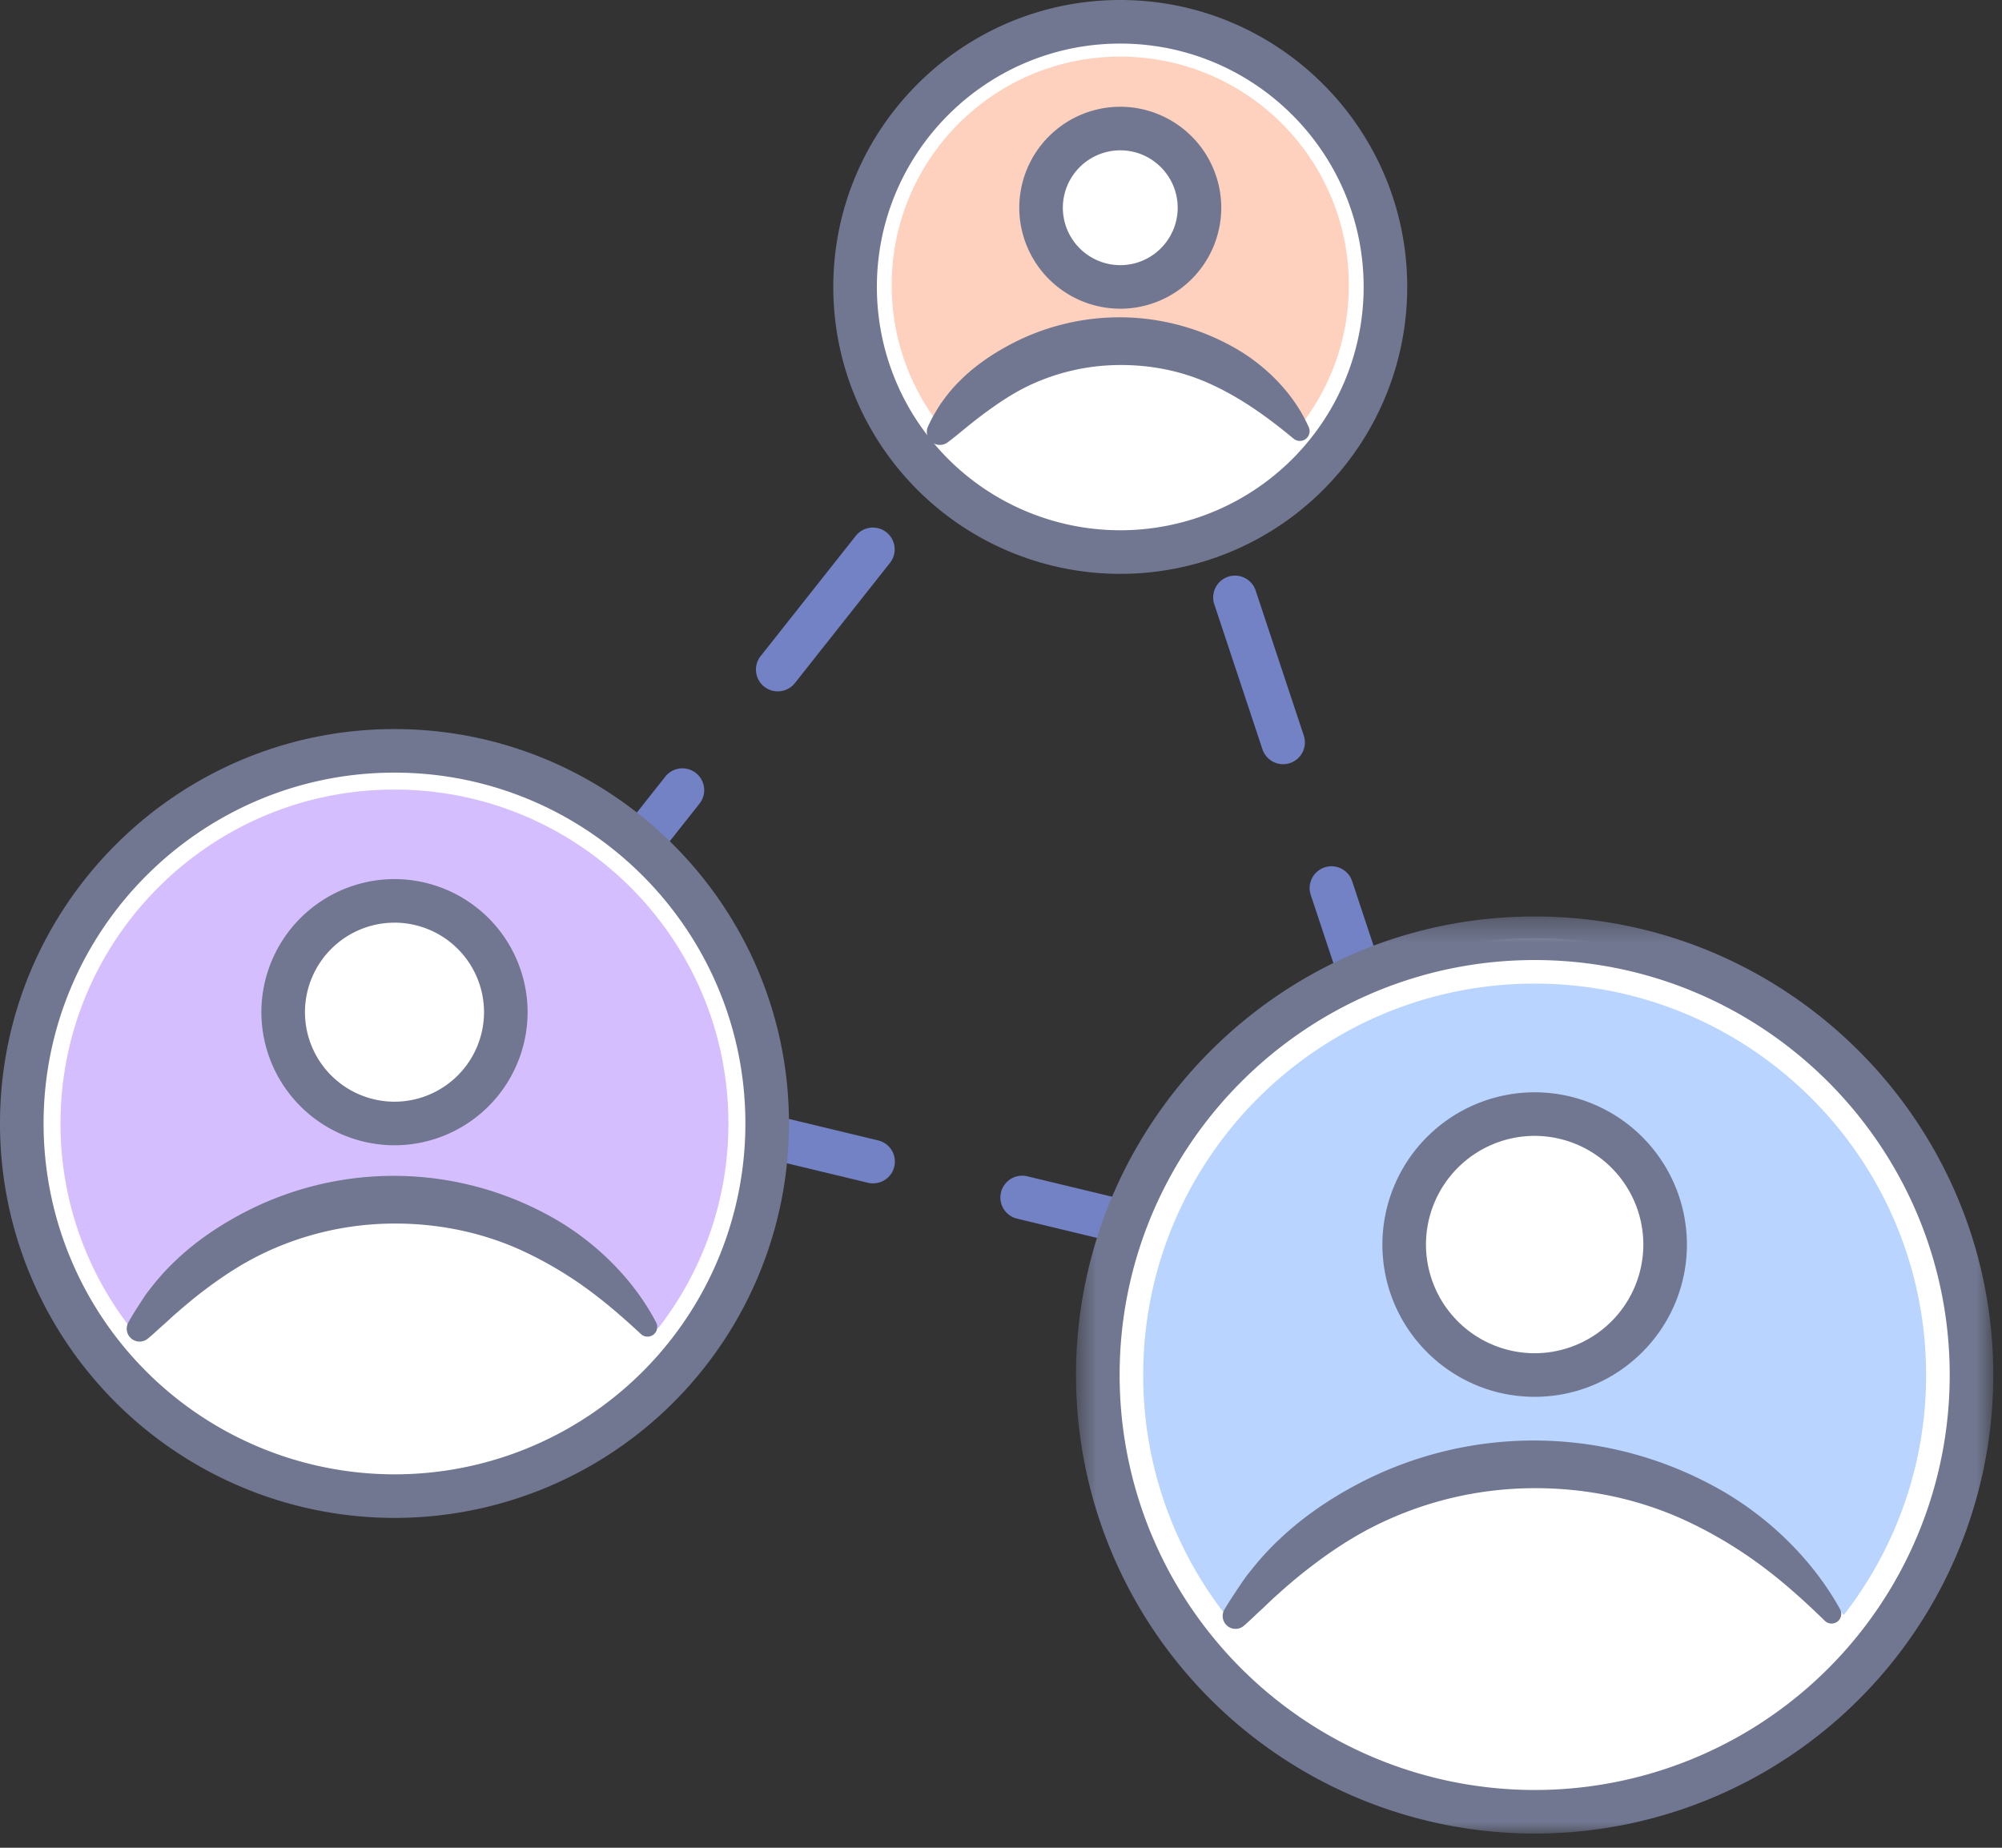<svg width="91" height="84" viewBox="0 0 91 84" xmlns="http://www.w3.org/2000/svg" xmlns:xlink="http://www.w3.org/1999/xlink"><rect x="0" y="0" width="91" height="84" fill="#333333" stroke="none"/><title>Group 40</title><defs><path id="a" d="M.571.308h41.693V42H.57z"/></defs><g fill="none" fill-rule="evenodd"><path d="M44.01 20.484a.989.989 0 0 1-.776-1.605l4.33-5.473a.99.99 0 1 1 1.553 1.23l-4.329 5.471a.988.988 0 0 1-.777.377m9.916 1.012a.99.99 0 0 1-.94-.68l-2.198-6.622a.991.991 0 0 1 1.88-.624l2.199 6.623a.991.991 0 0 1-.941 1.303m-18.574 9.933a.989.989 0 0 1-.776-1.605l4.329-5.473a.991.991 0 0 1 1.554 1.23l-4.328 5.472a.99.99 0 0 1-.779.376m22.97 3.312a.99.99 0 0 1-.94-.68l-2.198-6.622a.991.991 0 0 1 1.88-.624l2.198 6.623a.991.991 0 0 1-.94 1.303m-31.627 7.634a.99.99 0 0 1-.776-1.605l4.328-5.474a.991.991 0 0 1 1.554 1.23l-4.328 5.472a.99.99 0 0 1-.778.377m36.022 5.61a.99.99 0 0 1-.94-.678l-2.198-6.623a.99.99 0 1 1 1.882-.623l2.197 6.622a.991.991 0 0 1-.94 1.303M26.112 50.53a.981.981 0 0 1-.233-.028l-4.928-1.187a.991.991 0 0 1-.545-1.577l1.184-1.497a.991.991 0 0 1 1.554 1.229l-.223.282 3.422.824a.99.99 0 0 1-.23 1.954m13.567 3.266c-.077 0-.155-.01-.233-.028l-6.783-1.633a.99.99 0 1 1 .463-1.927l6.784 1.634a.99.99 0 0 1-.231 1.954m13.568 3.266a1.09 1.09 0 0 1-.233-.027l-6.784-1.634a.99.99 0 1 1 .464-1.926l6.783 1.633a.99.99 0 0 1-.23 1.954m13.566 3.266a.973.973 0 0 1-.232-.028L59.8 58.668a.99.99 0 1 1 .463-1.926l5.05 1.216-1.337-4.029a.99.99 0 0 1 1.88-.624l1.9 5.721a.99.99 0 0 1-.94 1.303" fill="#7282C4"/><path d="M34.871 51.074c0 4.295-1.6 8.216-4.23 11.202a16.896 16.896 0 0 1-12.71 5.738 16.9 16.9 0 0 1-12.71-5.742A16.863 16.863 0 0 1 .99 51.074c0-9.354 7.586-16.94 16.94-16.94 9.358 0 16.94 7.586 16.94 16.94" fill="#FFF"/><path d="M17.93 35.124c-8.794 0-15.949 7.155-15.949 15.95 0 3.889 1.415 7.632 3.982 10.543a15.967 15.967 0 0 0 11.968 5.407 15.943 15.943 0 0 0 15.95-15.95c0-8.795-7.156-15.95-15.95-15.95m0 33.881a17.945 17.945 0 0 1-13.453-6.078A17.899 17.899 0 0 1 0 51.074c0-9.887 8.043-17.93 17.93-17.93 9.888 0 17.932 8.043 17.932 17.93A17.926 17.926 0 0 1 17.93 69.005" fill="#717791"/><path d="M33.11 51.074c0 3.513-1.194 6.742-3.194 9.312-2.78-3.57-7.113-5.864-11.985-5.864a15.157 15.157 0 0 0-11.985 5.864 15.087 15.087 0 0 1-3.196-9.312c0-8.38 6.8-15.18 15.18-15.18 8.385 0 15.18 6.8 15.18 15.18" fill="#D5BEFD"/><path d="M22.991 46.014a5.06 5.06 0 1 1-10.12 0 5.06 5.06 0 0 1 10.12 0" fill="#FFF"/><path d="M17.93 41.945a4.074 4.074 0 0 0-4.068 4.069 4.074 4.074 0 0 0 4.069 4.07 4.075 4.075 0 0 0 4.07-4.07 4.074 4.074 0 0 0-4.07-4.07m0 10.121a6.058 6.058 0 0 1-6.05-6.051 6.057 6.057 0 0 1 6.05-6.05 6.058 6.058 0 0 1 6.051 6.05 6.059 6.059 0 0 1-6.051 6.051M5.852 60.089c.136-.248.27-.462.428-.708.161-.248.317-.505.504-.736.361-.474.757-.925 1.194-1.335.867-.829 1.866-1.516 2.926-2.087a14.698 14.698 0 0 1 13.906-.039c2.115 1.114 3.933 2.88 5.002 4.91l.015.03a.441.441 0 0 1-.688.528c-.85-.79-1.635-1.468-2.504-2.098a17.462 17.462 0 0 0-2.713-1.61c-1.89-.906-3.977-1.335-6.056-1.32a13.82 13.82 0 0 0-6.023 1.415c-.937.462-1.811 1.044-2.645 1.683-.419.32-.823.66-1.224 1.012-.205.172-.39.363-.598.538-.205.183-.432.4-.658.583a.585.585 0 0 1-.883-.737l.017-.03z" fill="#717791"/><path d="M62.974 13.044c0 3.056-1.138 5.846-3.01 7.97a12.022 12.022 0 0 1-9.043 4.083 12.025 12.025 0 0 1-9.043-4.085 11.999 11.999 0 0 1-3.01-7.968C38.868 6.389 44.265.99 50.921.99c6.658 0 12.053 5.399 12.053 12.054" fill="#FFF"/><path d="M50.92 1.981c-6.1 0-11.062 4.962-11.062 11.063 0 2.696.981 5.293 2.763 7.312a11.071 11.071 0 0 0 8.3 3.75 11.062 11.062 0 0 0 11.063-11.063c0-6.1-4.963-11.062-11.063-11.062m0 24.107a13.051 13.051 0 0 1-9.786-4.422 13.021 13.021 0 0 1-3.258-8.622C37.877 5.85 43.73 0 50.921 0s13.044 5.851 13.044 13.044A13.04 13.04 0 0 1 50.92 26.088" fill="#717791"/><path d="M61.311 12.964c0 2.405-.817 4.616-2.187 6.374a10.372 10.372 0 0 0-8.203-4.014c-3.332 0-6.3 1.57-8.203 4.014a10.328 10.328 0 0 1-2.187-6.374c0-5.735 4.654-10.39 10.39-10.39 5.739 0 10.39 4.655 10.39 10.39" fill="#FDD1BE"/><path d="M54.521 9.444a3.6 3.6 0 1 1-7.2 0 3.6 3.6 0 0 1 7.2 0" fill="#FFF"/><path d="M50.921 6.834a2.613 2.613 0 0 0-2.61 2.61 2.614 2.614 0 0 0 2.61 2.61c1.44 0 2.61-1.172 2.61-2.61 0-1.439-1.17-2.61-2.61-2.61m0 7.2a4.596 4.596 0 0 1-4.59-4.59 4.596 4.596 0 0 1 4.59-4.591 4.597 4.597 0 0 1 4.591 4.59 4.596 4.596 0 0 1-4.59 4.592m-8.72 5.312c.085-.182.161-.34.268-.523.111-.186.218-.377.348-.55.251-.356.532-.693.846-.997.621-.616 1.35-1.121 2.122-1.544a10.602 10.602 0 0 1 5.08-1.308c1.768-.006 3.535.45 5.078 1.29 1.535.823 2.85 2.153 3.528 3.667l.015.033a.444.444 0 0 1-.69.525c-1.251-1.036-2.412-1.855-3.741-2.466-1.312-.611-2.75-.891-4.18-.88a9.73 9.73 0 0 0-4.151.956c-.648.313-1.253.711-1.842 1.14-.295.213-.584.44-.875.673l-.436.356c-.15.123-.332.271-.504.395a.593.593 0 0 1-.883-.734l.017-.033z" fill="#717791"/><path d="M89.613 62.509a19.8 19.8 0 0 1-4.958 13.13 19.805 19.805 0 0 1-14.898 6.725 19.805 19.805 0 0 1-14.897-6.73 19.761 19.761 0 0 1-4.958-13.125c0-10.964 8.89-19.856 19.855-19.856 10.969 0 19.856 8.892 19.856 19.856" fill="#FFF"/><g transform="translate(48.34 41.355)"><mask id="b" fill="#fff"><use xlink:href="#a"/></mask><path d="M21.418 2.289c-10.403 0-18.866 8.462-18.866 18.865 0 4.598 1.673 9.027 4.71 12.47a18.881 18.881 0 0 0 14.156 6.395 18.858 18.858 0 0 0 18.865-18.865c0-10.403-8.463-18.865-18.865-18.865m0 39.711a20.86 20.86 0 0 1-15.641-7.066A20.811 20.811 0 0 1 .57 21.154C.571 9.659 9.923.308 21.418.308c11.494 0 20.846 9.351 20.846 20.846A20.84 20.84 0 0 1 21.418 42" fill="#717791" mask="url(#b)"/></g><path d="M87.55 62.509a17.7 17.7 0 0 1-3.746 10.914c-3.258-4.183-8.337-6.873-14.047-6.873-5.706 0-10.79 2.69-14.047 6.873a17.682 17.682 0 0 1-3.746-10.914c0-9.823 7.97-17.793 17.793-17.793 9.827 0 17.793 7.97 17.793 17.793" fill="#B8D4FF"/><path d="M75.688 56.578a5.931 5.931 0 1 1-11.862 0 5.931 5.931 0 0 1 11.862 0" fill="#FFF"/><path d="M69.757 51.637a4.946 4.946 0 0 0-4.94 4.94 4.946 4.946 0 0 0 4.94 4.942 4.946 4.946 0 0 0 4.94-4.941 4.946 4.946 0 0 0-4.94-4.94m0 11.862c-3.816 0-6.921-3.106-6.921-6.922a6.93 6.93 0 0 1 6.921-6.922 6.93 6.93 0 0 1 6.921 6.922c0 3.816-3.104 6.922-6.92 6.922m-14.085 9.64c.168-.283.333-.534.522-.817.193-.286.379-.581.599-.847.426-.545.892-1.064 1.402-1.537 1.013-.955 2.174-1.751 3.405-2.411a17.161 17.161 0 0 1 16.142-.05c2.463 1.287 4.579 3.314 5.882 5.651l.016.03a.44.44 0 0 1-.69.528c-.968-.942-1.883-1.764-2.901-2.52a19.752 19.752 0 0 0-3.194-1.93c-2.235-1.081-4.71-1.6-7.176-1.583a16.266 16.266 0 0 0-7.14 1.69c-1.108.551-2.143 1.242-3.124 2.009-.492.38-.965.79-1.432 1.212-.238.207-.454.437-.693.648-.236.22-.494.474-.75.695a.584.584 0 0 1-.884-.739l.016-.028z" fill="#717791"/></g></svg>